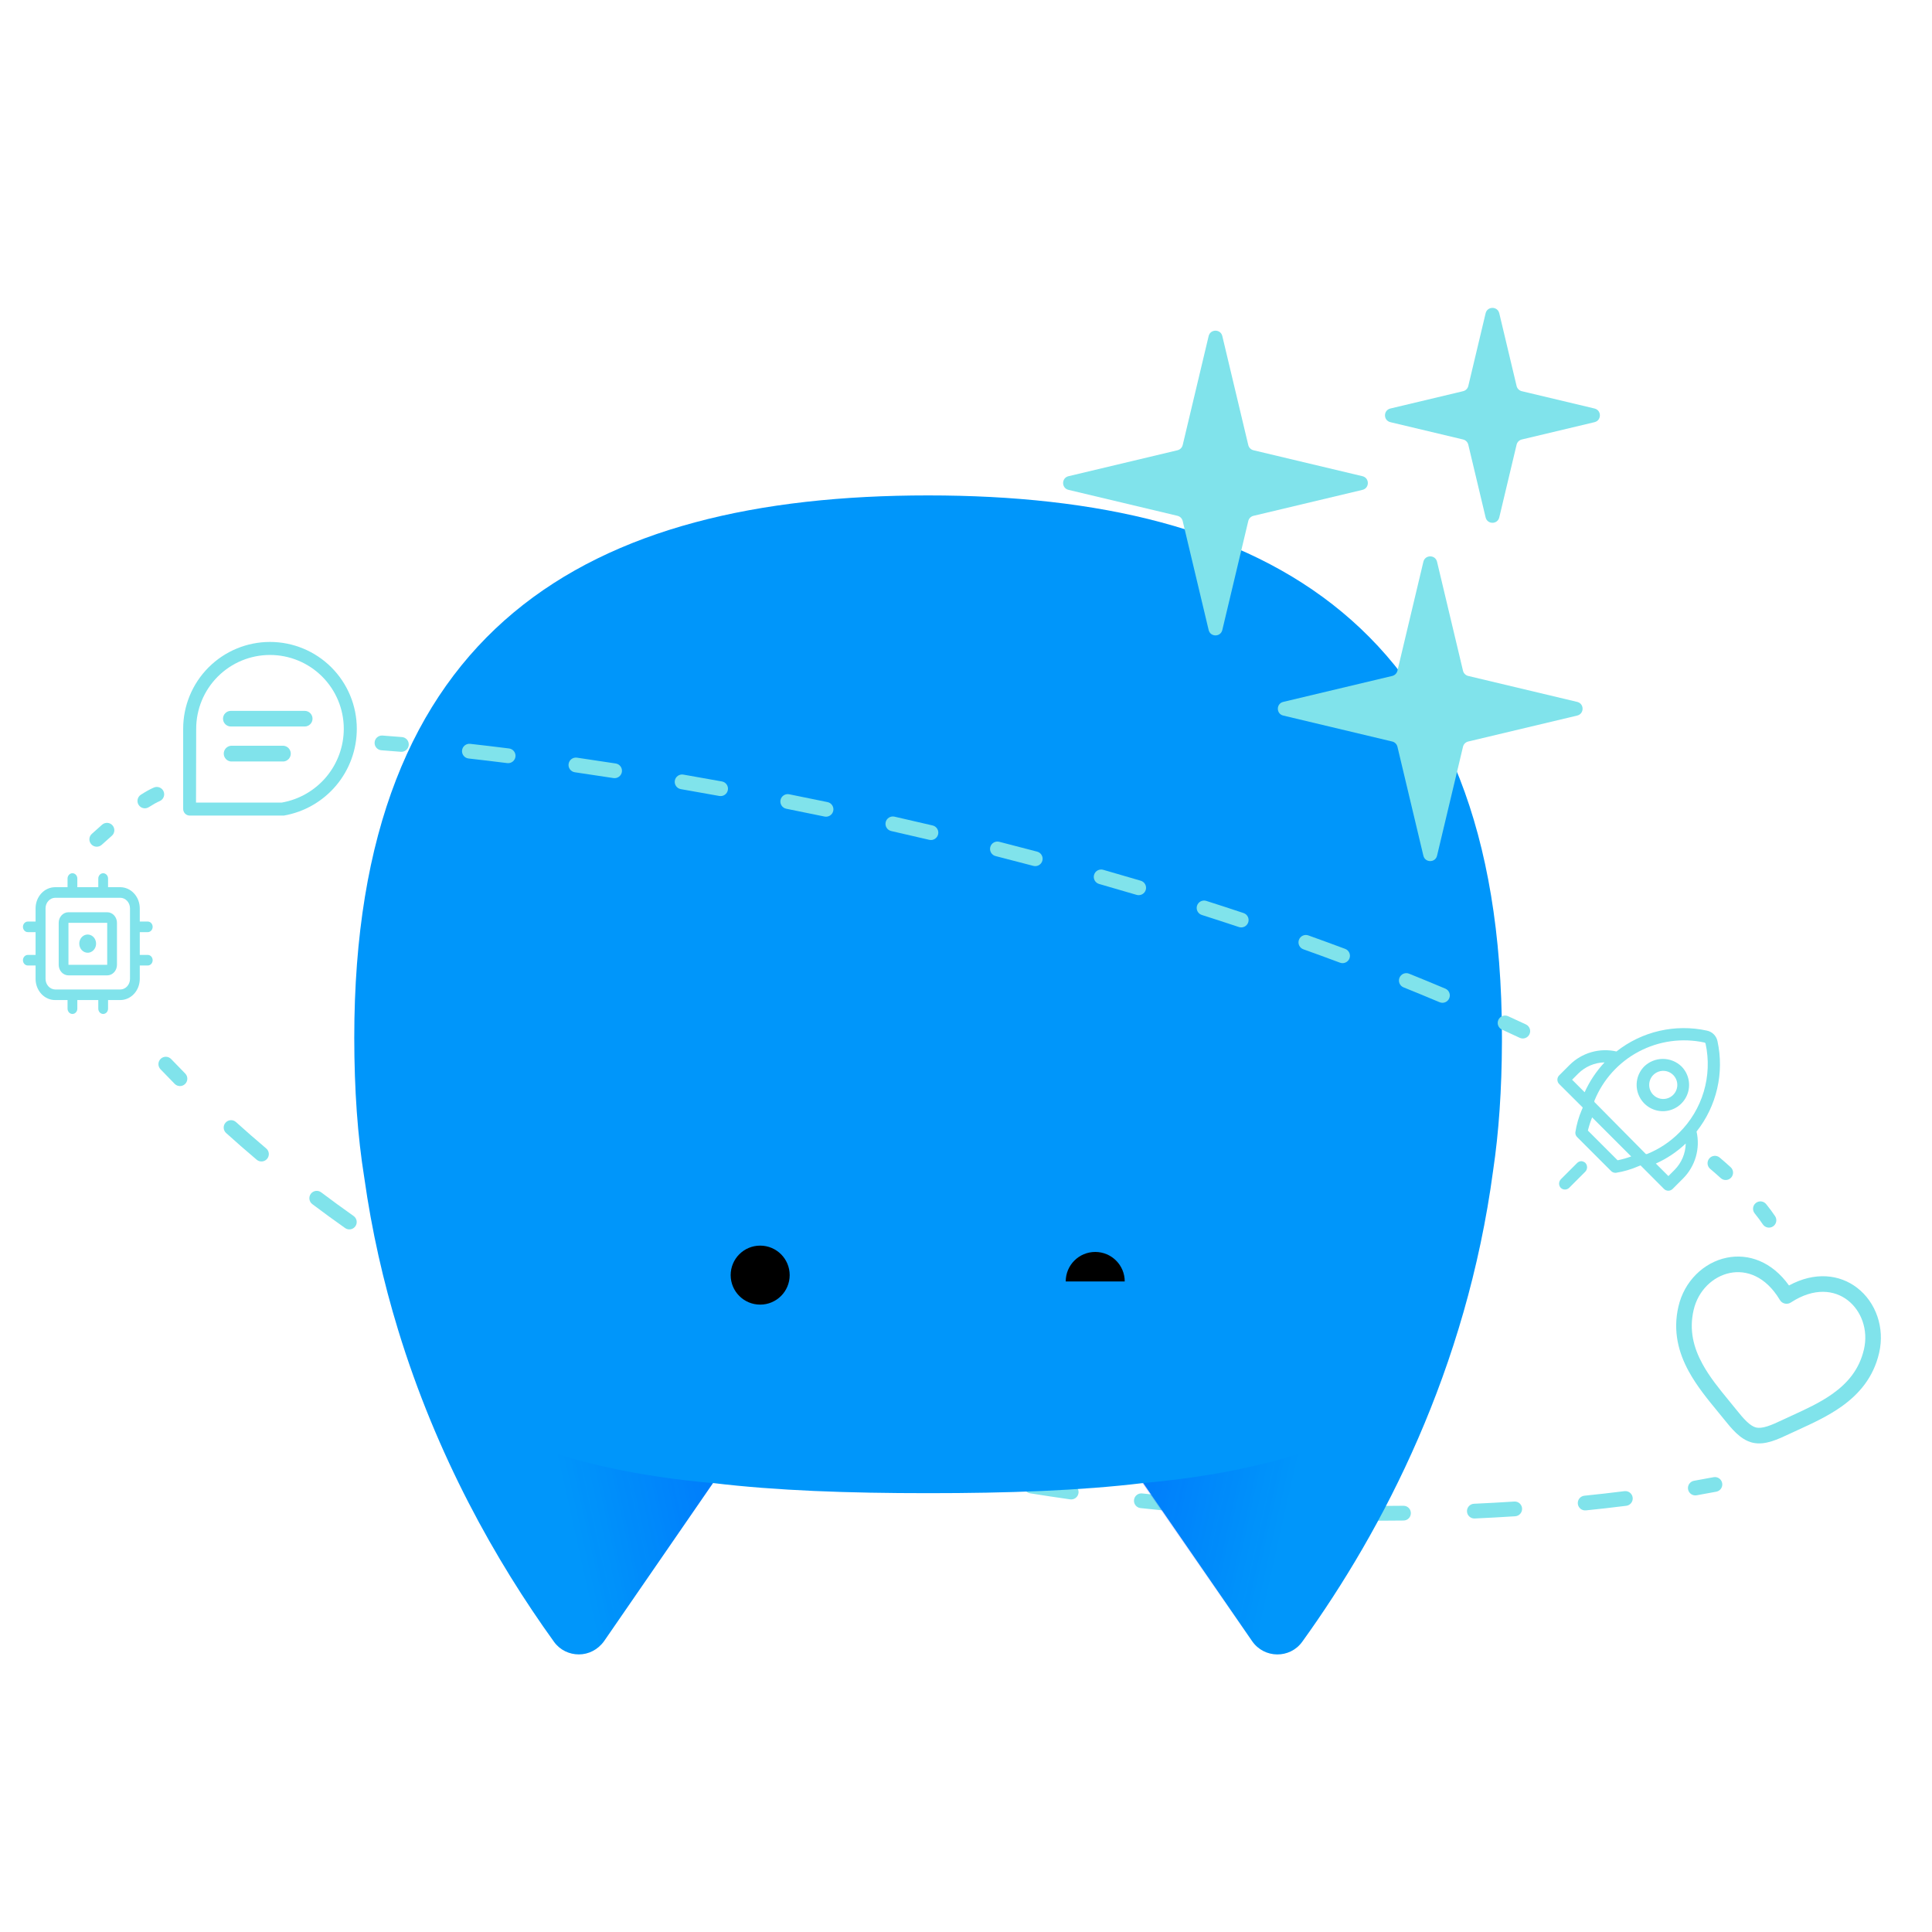 <svg width="275" height="275" viewBox="0 0 275 275" fill="none" xmlns="http://www.w3.org/2000/svg">
<path fill-rule="evenodd" clip-rule="evenodd" d="M22.876 150.71C23.295 150.31 23.96 150.325 24.36 150.744C25.023 151.438 25.69 152.124 26.361 152.803C26.768 153.216 26.764 153.881 26.352 154.288C25.939 154.696 25.274 154.692 24.867 154.279C24.188 153.591 23.513 152.897 22.842 152.195C22.442 151.775 22.457 151.111 22.876 150.71ZM32.11 159.792C32.499 159.361 33.163 159.327 33.593 159.716C35.011 160.995 36.445 162.247 37.894 163.472C38.337 163.846 38.392 164.509 38.018 164.951C37.643 165.394 36.981 165.45 36.538 165.076C35.072 163.836 33.621 162.57 32.186 161.275C31.756 160.886 31.722 160.222 32.11 159.792ZM44.245 169.923C44.594 169.46 45.253 169.368 45.716 169.717C47.241 170.867 48.779 171.989 50.331 173.085C50.805 173.419 50.918 174.075 50.583 174.548C50.249 175.022 49.594 175.135 49.12 174.8C47.551 173.692 45.994 172.557 44.452 171.394C43.989 171.045 43.896 170.386 44.245 169.923ZM57.212 178.968C57.52 178.477 58.169 178.33 58.659 178.639C60.277 179.657 61.907 180.649 63.547 181.615C64.047 181.909 64.213 182.552 63.919 183.052C63.625 183.552 62.981 183.718 62.481 183.424C60.824 182.448 59.177 181.445 57.541 180.416C57.05 180.107 56.903 179.459 57.212 178.968ZM70.879 186.918C71.148 186.404 71.782 186.206 72.296 186.474C73.991 187.362 75.695 188.223 77.407 189.06C77.928 189.314 78.144 189.943 77.889 190.464C77.635 190.985 77.006 191.201 76.485 190.946C74.756 190.101 73.035 189.231 71.322 188.335C70.808 188.066 70.61 187.431 70.879 186.918ZM85.124 193.791C85.354 193.259 85.972 193.014 86.504 193.244C88.261 194.003 90.023 194.737 91.791 195.448C92.33 195.664 92.59 196.275 92.374 196.814C92.158 197.352 91.546 197.612 91.008 197.396C89.224 196.679 87.445 195.937 85.671 195.171C85.139 194.941 84.894 194.323 85.124 193.791ZM99.827 199.621C100.019 199.075 100.619 198.787 101.166 198.98C102.971 199.617 104.78 200.23 106.592 200.82C107.143 201 107.444 201.592 107.265 202.144C107.085 202.695 106.492 202.996 105.941 202.817C104.114 202.221 102.289 201.603 100.468 200.961C99.921 200.768 99.634 200.168 99.827 199.621ZM114.886 204.458C115.043 203.899 115.623 203.575 116.181 203.732C118.025 204.252 119.87 204.75 121.714 205.226C122.275 205.371 122.613 205.944 122.468 206.505C122.323 207.067 121.75 207.404 121.189 207.259C119.33 206.779 117.471 206.277 115.611 205.753C115.053 205.596 114.728 205.016 114.886 204.458ZM130.216 208.351C130.34 207.785 130.9 207.426 131.466 207.55C133.34 207.96 135.212 208.348 137.079 208.717C137.648 208.829 138.018 209.381 137.906 209.95C137.794 210.519 137.241 210.889 136.673 210.777C134.791 210.406 132.906 210.014 131.018 209.601C130.451 209.477 130.093 208.918 130.216 208.351ZM245.132 211.097C245.242 211.666 244.869 212.217 244.299 212.326C243.388 212.501 242.452 212.673 241.493 212.84C240.922 212.94 240.378 212.558 240.278 211.987C240.178 211.416 240.56 210.872 241.131 210.772C242.079 210.606 243.003 210.436 243.903 210.264C244.473 210.154 245.023 210.527 245.132 211.097ZM145.746 211.352C145.838 210.78 146.377 210.39 146.95 210.483C148.847 210.788 150.737 211.073 152.62 211.339C153.194 211.42 153.594 211.951 153.513 212.525C153.432 213.099 152.901 213.499 152.327 213.418C150.431 213.151 148.527 212.863 146.616 212.556C146.043 212.464 145.654 211.925 145.746 211.352ZM232.393 213.161C232.466 213.737 232.058 214.262 231.483 214.334C229.626 214.568 227.709 214.786 225.738 214.987C225.161 215.046 224.646 214.626 224.587 214.049C224.528 213.472 224.948 212.957 225.525 212.898C227.48 212.699 229.38 212.482 231.221 212.251C231.796 212.178 232.321 212.586 232.393 213.161ZM161.415 213.505C161.477 212.929 161.994 212.512 162.571 212.574C164.486 212.779 166.39 212.965 168.282 213.133C168.859 213.184 169.286 213.693 169.235 214.271C169.184 214.849 168.674 215.275 168.097 215.224C166.192 215.056 164.275 214.868 162.347 214.661C161.77 214.6 161.353 214.082 161.415 213.505ZM216.652 214.708C216.69 215.287 216.251 215.786 215.673 215.824C213.788 215.946 211.865 216.053 209.906 216.141C209.327 216.168 208.836 215.719 208.81 215.14C208.784 214.561 209.232 214.07 209.811 214.044C211.756 213.956 213.665 213.85 215.537 213.729C216.115 213.691 216.615 214.13 216.652 214.708ZM177.168 214.845C177.2 214.266 177.696 213.823 178.275 213.856C180.205 213.964 182.118 214.054 184.012 214.126C184.592 214.148 185.044 214.636 185.022 215.215C185 215.795 184.512 216.247 183.933 216.224C182.025 216.152 180.099 216.061 178.157 215.952C177.578 215.92 177.135 215.424 177.168 214.845ZM200.823 215.368C200.83 215.948 200.366 216.424 199.786 216.431C197.892 216.454 195.971 216.46 194.027 216.448C193.447 216.444 192.98 215.971 192.983 215.391C192.987 214.811 193.46 214.344 194.04 214.348C195.971 214.36 197.879 214.354 199.761 214.331C200.341 214.324 200.816 214.788 200.823 215.368Z" fill="#80E3EB"/>
<path fill-rule="evenodd" clip-rule="evenodd" d="M244.464 148.193C244.387 147.826 244.205 147.489 243.939 147.224C243.674 146.959 243.337 146.776 242.97 146.699C240.737 146.209 238.423 146.221 236.195 146.734C233.967 147.246 231.881 148.248 230.087 149.665C228.905 149.397 227.675 149.431 226.511 149.766C225.346 150.1 224.285 150.723 223.425 151.576L221.931 153.071C221.768 153.234 221.677 153.455 221.677 153.685C221.677 153.915 221.768 154.136 221.931 154.299L225.279 157.635C225.279 157.707 225.246 157.773 225.211 157.844C225.195 157.877 225.178 157.912 225.163 157.948C224.719 158.978 224.407 160.06 224.236 161.169C224.225 161.295 224.242 161.421 224.286 161.54C224.33 161.658 224.4 161.765 224.491 161.852L229.322 166.684C229.485 166.847 229.706 166.938 229.936 166.938H230.006C231.111 166.763 232.189 166.448 233.215 166L233.516 165.884L236.853 169.232C237.016 169.395 237.237 169.486 237.467 169.486C237.697 169.486 237.918 169.395 238.081 169.232L239.575 167.738C240.43 166.876 241.053 165.813 241.388 164.647C241.722 163.48 241.756 162.248 241.487 161.065C242.904 159.273 243.907 157.189 244.421 154.963C244.936 152.738 244.951 150.425 244.464 148.193ZM242.599 148.39C242.642 148.399 242.682 148.42 242.712 148.451C242.743 148.482 242.764 148.521 242.773 148.564C243.261 150.823 243.171 153.168 242.513 155.383C241.855 157.599 240.65 159.612 239.008 161.238C237.712 162.538 236.167 163.562 234.466 164.251C234.434 164.268 234.398 164.277 234.362 164.277C234.326 164.277 234.29 164.268 234.258 164.251L226.959 156.871C226.938 156.838 226.927 156.8 226.927 156.761C226.927 156.722 226.938 156.684 226.959 156.651C228.18 153.656 230.416 151.186 233.276 149.676C236.136 148.165 239.437 147.71 242.599 148.39ZM224.653 152.804C225.65 151.814 226.991 151.246 228.395 151.217C227.222 152.469 226.263 153.905 225.557 155.469L223.773 153.685L224.653 152.804ZM230.249 165.154L226.02 160.926C226.175 160.286 226.377 159.659 226.623 159.049L232.184 164.61C231.553 164.839 230.907 165.021 230.249 165.154ZM238.359 166.521L237.478 167.402L235.694 165.618C237.264 164.917 238.702 163.953 239.946 162.768C239.918 164.176 239.35 165.52 238.359 166.521ZM236.691 158.168C237.429 158.166 238.151 157.946 238.765 157.535C239.379 157.123 239.857 156.54 240.139 155.857C240.422 155.174 240.496 154.423 240.352 153.699C240.209 152.974 239.854 152.308 239.332 151.785C238.621 151.105 237.675 150.725 236.691 150.725C235.707 150.725 234.761 151.105 234.049 151.785C233.528 152.308 233.173 152.974 233.029 153.699C232.886 154.423 232.96 155.174 233.242 155.857C233.525 156.54 234.003 157.123 234.616 157.535C235.23 157.946 235.952 158.166 236.691 158.168ZM235.324 153.013C235.603 152.731 235.961 152.539 236.35 152.461C236.739 152.383 237.142 152.422 237.509 152.573C237.876 152.725 238.19 152.982 238.41 153.311C238.631 153.641 238.749 154.029 238.749 154.426C238.749 154.823 238.631 155.211 238.41 155.541C238.19 155.871 237.876 156.127 237.509 156.279C237.142 156.43 236.739 156.469 236.35 156.391C235.961 156.313 235.603 156.121 235.324 155.84C234.953 155.463 234.745 154.955 234.745 154.426C234.745 153.897 234.953 153.39 235.324 153.013ZM224.491 165.536C224.654 165.373 224.875 165.282 225.105 165.281C225.306 165.304 225.495 165.384 225.65 165.513C225.812 165.683 225.903 165.909 225.903 166.145C225.903 166.38 225.812 166.606 225.65 166.776L223.333 169.093C223.175 169.238 222.968 169.318 222.754 169.318C222.539 169.318 222.332 169.238 222.174 169.093C222.011 168.93 221.92 168.709 221.919 168.479C221.922 168.246 222.013 168.022 222.174 167.853L224.491 165.536Z" fill="#80E3EB"/>
<path fill-rule="evenodd" clip-rule="evenodd" d="M23.285 112.649C23.513 113.182 23.266 113.799 22.733 114.027C22.311 114.208 21.786 114.501 21.185 114.888C20.698 115.201 20.048 115.06 19.735 114.572C19.421 114.085 19.562 113.435 20.05 113.121C20.697 112.706 21.332 112.343 21.906 112.097C22.439 111.869 23.056 112.116 23.285 112.649ZM16.019 117.488C16.399 117.926 16.352 118.589 15.914 118.969C15.355 119.453 14.866 119.892 14.485 120.244C14.059 120.637 13.394 120.61 13.001 120.184C12.608 119.758 12.634 119.094 13.06 118.701C13.459 118.333 13.965 117.879 14.538 117.382C14.976 117.003 15.639 117.05 16.019 117.488Z" fill="#80E3EB"/>
<path fill-rule="evenodd" clip-rule="evenodd" d="M40.259 116.088H27.036C26.909 116.092 26.782 116.069 26.663 116.022C26.545 115.975 26.437 115.904 26.347 115.814C26.257 115.723 26.186 115.616 26.139 115.497C26.091 115.379 26.069 115.252 26.072 115.124V103.731C26.072 100.453 27.374 97.31 29.692 94.992C32.009 92.675 35.152 91.373 38.43 91.373C41.707 91.373 44.85 92.675 47.168 94.992C49.486 97.31 50.787 100.453 50.787 103.731C50.791 106.683 49.751 109.542 47.852 111.803C45.952 114.064 43.316 115.582 40.407 116.088H40.259ZM27.901 114.235H40.123C42.592 113.799 44.828 112.507 46.44 110.586C48.051 108.665 48.934 106.238 48.934 103.731C48.934 100.945 47.827 98.273 45.857 96.303C43.887 94.333 41.216 93.227 38.43 93.227C35.644 93.227 32.972 94.333 31.002 96.303C29.032 98.273 27.926 100.945 27.926 103.731L27.901 114.235ZM43.373 103.409H32.856C32.562 103.409 32.279 103.292 32.07 103.083C31.861 102.875 31.744 102.592 31.744 102.297C31.744 102.002 31.861 101.719 32.07 101.511C32.279 101.302 32.562 101.185 32.856 101.185H43.373C43.668 101.185 43.951 101.302 44.159 101.511C44.368 101.719 44.485 102.002 44.485 102.297C44.485 102.592 44.368 102.875 44.159 103.083C43.951 103.292 43.668 103.409 43.373 103.409ZM32.857 108.389H40.383C40.659 108.36 40.915 108.23 41.101 108.023C41.286 107.817 41.389 107.549 41.389 107.271C41.389 106.993 41.286 106.725 41.101 106.519C40.915 106.312 40.659 106.182 40.383 106.153H32.857C32.58 106.182 32.325 106.312 32.139 106.519C31.953 106.725 31.85 106.993 31.85 107.271C31.85 107.549 31.953 107.817 32.139 108.023C32.325 108.23 32.58 108.36 32.857 108.389Z" fill="#80E3EB"/>
<path fill-rule="evenodd" clip-rule="evenodd" d="M21.034 135.922H19.894V132.679H21.034C21.218 132.679 21.395 132.6 21.525 132.459C21.656 132.317 21.729 132.126 21.729 131.926C21.729 131.726 21.656 131.535 21.525 131.394C21.395 131.253 21.218 131.173 21.034 131.173H19.894V129.296C19.894 128.497 19.601 127.731 19.079 127.166C18.558 126.601 17.851 126.283 17.113 126.283H15.38V125.048C15.38 124.849 15.307 124.657 15.177 124.516C15.046 124.375 14.869 124.295 14.685 124.295C14.501 124.295 14.324 124.375 14.194 124.516C14.063 124.657 13.99 124.849 13.99 125.048V126.283H11.006V125.048C11.006 124.849 10.932 124.657 10.802 124.516C10.672 124.375 10.495 124.295 10.31 124.295C10.126 124.295 9.949 124.375 9.819 124.516C9.689 124.657 9.615 124.849 9.615 125.048V126.283H7.845C7.108 126.283 6.4 126.601 5.879 127.166C5.358 127.731 5.065 128.497 5.065 129.296V131.173H3.962C3.777 131.173 3.601 131.253 3.47 131.394C3.34 131.535 3.267 131.726 3.267 131.926C3.267 132.126 3.34 132.317 3.47 132.459C3.601 132.6 3.777 132.679 3.962 132.679H5.065V135.922H3.962C3.777 135.922 3.601 136.002 3.47 136.143C3.34 136.284 3.267 136.476 3.267 136.675C3.267 136.875 3.34 137.067 3.47 137.208C3.601 137.349 3.777 137.428 3.962 137.428H5.065V139.336C5.065 140.135 5.358 140.901 5.879 141.466C6.4 142.031 7.108 142.348 7.845 142.348H9.615V143.573C9.615 143.773 9.689 143.965 9.819 144.106C9.949 144.247 10.126 144.326 10.31 144.326C10.495 144.326 10.672 144.247 10.802 144.106C10.932 143.965 11.006 143.773 11.006 143.573V142.348H13.99V143.573C13.99 143.773 14.063 143.965 14.194 144.106C14.324 144.247 14.501 144.326 14.685 144.326C14.869 144.326 15.046 144.247 15.177 144.106C15.307 143.965 15.38 143.773 15.38 143.573V142.348H17.113C17.851 142.348 18.558 142.031 19.079 141.466C19.601 140.901 19.894 140.135 19.894 139.336V137.428H21.034C21.218 137.428 21.395 137.349 21.525 137.208C21.656 137.067 21.729 136.875 21.729 136.675C21.729 136.476 21.656 136.284 21.525 136.143C21.395 136.002 21.218 135.922 21.034 135.922ZM18.504 139.336C18.504 139.736 18.357 140.119 18.096 140.401C17.836 140.684 17.482 140.842 17.113 140.842H7.845C7.482 140.832 7.137 140.669 6.883 140.388C6.628 140.107 6.485 139.73 6.483 139.336V129.296C6.483 128.901 6.625 128.523 6.88 128.241C7.135 127.96 7.481 127.797 7.845 127.789H17.113C17.482 127.789 17.836 127.948 18.096 128.231C18.357 128.513 18.504 128.896 18.504 129.296V139.336ZM15.259 129.848H9.745C9.376 129.848 9.023 130.006 8.762 130.289C8.501 130.571 8.355 130.954 8.355 131.354V137.328C8.355 137.727 8.501 138.111 8.762 138.393C9.023 138.675 9.376 138.834 9.745 138.834H15.259C15.628 138.834 15.982 138.675 16.242 138.393C16.503 138.111 16.65 137.727 16.65 137.328V131.354C16.65 130.954 16.503 130.571 16.242 130.289C15.982 130.006 15.628 129.848 15.259 129.848ZM15.259 137.328H9.745V131.354H15.259V137.328ZM13.143 135.393C12.947 135.535 12.716 135.611 12.479 135.611C12.162 135.611 11.858 135.475 11.634 135.232C11.409 134.989 11.284 134.659 11.284 134.316C11.284 134.06 11.354 133.809 11.485 133.596C11.616 133.383 11.803 133.217 12.022 133.119C12.24 133.021 12.48 132.996 12.712 133.046C12.944 133.096 13.157 133.219 13.325 133.4C13.492 133.581 13.606 133.812 13.652 134.063C13.698 134.314 13.674 134.575 13.584 134.812C13.493 135.048 13.34 135.251 13.143 135.393Z" fill="#80E3EB"/>
<path fill-rule="evenodd" clip-rule="evenodd" d="M249.478 205.355C248.543 205.139 247.77 204.584 247.128 203.979C246.486 203.374 245.887 202.632 245.335 201.944C245.051 201.591 244.751 201.226 244.442 200.849C243.073 199.183 241.516 197.288 240.372 195.19C238.941 192.567 238.087 189.521 238.906 185.973C239.74 182.358 242.511 179.691 245.783 179.021C248.866 178.39 252.208 179.561 254.645 182.972C258.331 180.975 261.847 181.387 264.342 183.306C266.989 185.342 268.31 188.953 267.476 192.568C266.657 196.116 264.553 198.48 262.118 200.21C260.17 201.594 257.94 202.615 255.979 203.512C255.536 203.715 255.106 203.912 254.697 204.105C253.898 204.482 253.035 204.886 252.193 205.148C251.351 205.41 250.412 205.571 249.478 205.355ZM241.068 186.472C241.716 183.666 243.843 181.683 246.228 181.195C248.536 180.723 251.297 181.617 253.344 185.033C253.348 185.04 253.352 185.047 253.356 185.054C253.518 185.315 253.771 185.486 254.05 185.55C254.208 185.587 254.375 185.589 254.538 185.553C254.66 185.526 254.779 185.478 254.89 185.408C254.897 185.404 254.904 185.399 254.91 185.395C258.248 183.222 261.122 183.629 262.989 185.065C264.918 186.549 265.961 189.263 265.314 192.069C264.65 194.942 262.964 196.887 260.833 198.401C259.073 199.652 257.083 200.564 255.132 201.458C254.668 201.671 254.206 201.883 253.75 202.098C252.928 202.486 252.203 202.82 251.533 203.029C250.862 203.238 250.363 203.282 249.977 203.193C249.591 203.104 249.161 202.846 248.65 202.364C248.139 201.882 247.634 201.264 247.065 200.555C246.75 200.162 246.427 199.769 246.103 199.374C244.742 197.715 243.353 196.023 242.32 194.128C241.068 191.832 240.405 189.345 241.068 186.472Z" fill="#80E3EB"/>
<path fill-rule="evenodd" clip-rule="evenodd" d="M162.725 211.097C153.705 212.183 143.497 212.538 132.106 212.538C120.715 212.538 110.508 212.183 101.489 211.095L101.481 211.109L85.981 233.606C85.085 234.848 83.741 235.488 82.396 235.488C81.052 235.488 79.707 234.886 78.848 233.682C70.557 222.17 62.154 207.271 56.663 189.288C54.581 182.482 52.923 175.248 51.847 167.6C50.905 161.746 50.431 155.149 50.426 147.716C50.426 89.252 83.666 70.517 132.106 70.517C180.482 70.517 213.697 89.203 213.785 147.483C213.786 147.56 213.786 147.638 213.786 147.716C213.786 147.916 213.785 148.116 213.785 148.316C213.761 155.091 213.343 161.165 212.53 166.609C208.736 194.921 196.936 217.622 185.364 233.681C183.609 236.126 179.949 236.089 178.231 233.606L162.731 211.108C162.729 211.105 162.727 211.101 162.725 211.097Z" fill="#0096FA"/>
<path d="M57.858 193.05C63.61 210.393 72.163 224.388 78.848 233.681C80.603 236.126 84.263 236.088 85.981 233.605L101.481 211.108C80.23 209.227 64.357 203.019 57.858 193.05Z" fill="url(#paint0_linear_19604_9888)"/>
<path d="M206.232 193.05C200.48 210.393 191.928 224.388 185.242 233.681C183.487 236.126 179.827 236.088 178.109 233.605L162.61 211.108C183.861 209.227 199.733 203.019 206.232 193.05Z" fill="url(#paint1_linear_19604_9888)"/>
<path d="M112.402 181.5C112.402 183.819 110.522 185.699 108.202 185.699C105.883 185.699 104.003 183.819 104.003 181.5C104.003 179.181 105.883 177.301 108.202 177.301C110.522 177.301 112.402 179.181 112.402 181.5Z" fill="black"/>
<path d="M160.094 182.4H151.695C151.695 180.081 153.575 178.201 155.895 178.201C158.214 178.201 160.094 180.081 160.094 182.4Z" fill="black"/>
<g filter="url(#filter0_d_19604_9888)">
<path d="M202.603 78.961C202.847 77.937 204.305 77.937 204.549 78.961L208.243 94.473C208.33 94.84 208.617 95.126 208.984 95.214L224.495 98.907C225.52 99.151 225.52 100.609 224.495 100.853L208.984 104.547C208.617 104.634 208.33 104.921 208.243 105.288L204.549 120.8C204.305 121.824 202.847 121.824 202.603 120.8L198.91 105.288C198.822 104.921 198.535 104.634 198.168 104.547L182.657 100.853C181.632 100.609 181.632 99.151 182.657 98.907L198.168 95.214C198.535 95.126 198.822 94.84 198.91 94.473L202.603 78.961Z" fill="#80E3EB"/>
</g>
<g filter="url(#filter1_d_19604_9888)">
<path d="M172.038 46.836C172.282 45.812 173.74 45.812 173.984 46.836L177.678 62.347C177.765 62.715 178.052 63.001 178.419 63.089L193.93 66.782C194.955 67.026 194.955 68.484 193.93 68.728L178.419 72.422C178.052 72.509 177.765 72.796 177.678 73.163L173.984 88.674C173.74 89.699 172.282 89.699 172.038 88.674L168.345 73.163C168.257 72.796 167.971 72.509 167.603 72.422L152.092 68.728C151.067 68.484 151.067 67.026 152.092 66.782L167.603 63.089C167.971 63.001 168.257 62.715 168.345 62.347L172.038 46.836Z" fill="#80E3EB"/>
</g>
<g filter="url(#filter2_d_19604_9888)">
<path d="M211.461 43.593C211.705 42.569 213.163 42.569 213.407 43.593L215.871 53.941C215.958 54.308 216.245 54.595 216.612 54.682L226.96 57.147C227.984 57.391 227.984 58.848 226.96 59.092L216.612 61.556C216.245 61.644 215.958 61.93 215.871 62.297L213.407 72.645C213.163 73.67 211.705 73.67 211.461 72.645L208.997 62.297C208.91 61.93 208.623 61.644 208.256 61.556L197.908 59.092C196.883 58.848 196.883 57.391 197.908 57.147L208.256 54.682C208.623 54.595 208.91 54.308 208.997 53.941L211.461 43.593Z" fill="#80E3EB"/>
</g>
<path fill-rule="evenodd" clip-rule="evenodd" d="M53.321 105.67C53.363 105.091 53.866 104.656 54.444 104.698C55.332 104.763 56.259 104.835 57.224 104.916C57.801 104.964 58.23 105.472 58.182 106.05C58.134 106.627 57.626 107.057 57.048 107.008C56.091 106.928 55.172 106.856 54.292 106.793C53.714 106.751 53.279 106.248 53.321 105.67ZM65.769 106.803C65.834 106.227 66.354 105.813 66.93 105.877C68.7 106.077 70.545 106.296 72.46 106.536C73.035 106.608 73.443 107.133 73.371 107.709C73.299 108.284 72.774 108.692 72.199 108.62C70.292 108.381 68.456 108.162 66.695 107.964C66.119 107.899 65.704 107.38 65.769 106.803ZM80.934 108.734C81.018 108.16 81.55 107.762 82.124 107.846C83.921 108.106 85.762 108.383 87.643 108.675C88.216 108.765 88.609 109.301 88.519 109.874C88.43 110.447 87.894 110.839 87.321 110.75C85.446 110.459 83.612 110.183 81.823 109.924C81.249 109.84 80.851 109.308 80.934 108.734ZM96.055 111.112C96.153 110.54 96.696 110.157 97.268 110.256C99.071 110.567 100.902 110.892 102.759 111.231C103.33 111.335 103.708 111.882 103.604 112.452C103.5 113.023 102.953 113.401 102.383 113.297C100.532 112.959 98.707 112.635 96.91 112.325C96.339 112.226 95.956 111.683 96.055 111.112ZM111.097 113.882C111.211 113.313 111.763 112.944 112.332 113.057C114.134 113.416 115.955 113.787 117.793 114.171C118.361 114.29 118.725 114.846 118.606 115.414C118.488 115.981 117.931 116.345 117.364 116.227C115.532 115.844 113.717 115.474 111.922 115.117C111.353 115.003 110.984 114.451 111.097 113.882ZM126.065 117.035C126.193 116.469 126.755 116.114 127.32 116.242C129.118 116.648 130.929 117.066 132.751 117.496C133.315 117.629 133.665 118.195 133.532 118.759C133.398 119.324 132.833 119.673 132.269 119.54C130.453 119.111 128.649 118.695 126.858 118.29C126.292 118.162 125.937 117.6 126.065 117.035ZM140.954 120.578C141.096 120.016 141.668 119.676 142.23 119.819C144.021 120.275 145.82 120.742 147.626 121.221C148.186 121.369 148.52 121.944 148.372 122.504C148.223 123.065 147.648 123.399 147.088 123.25C145.289 122.773 143.497 122.308 141.712 121.854C141.15 121.712 140.811 121.14 140.954 120.578ZM155.728 124.527C155.887 123.969 156.468 123.646 157.026 123.805C158.807 124.312 160.591 124.832 162.378 125.362C162.934 125.527 163.251 126.112 163.086 126.668C162.921 127.223 162.336 127.54 161.78 127.375C160.001 126.847 158.224 126.33 156.45 125.824C155.892 125.665 155.569 125.085 155.728 124.527ZM170.385 128.915C170.562 128.362 171.152 128.058 171.705 128.234C173.472 128.798 175.24 129.374 177.006 129.962C177.557 130.145 177.854 130.739 177.671 131.289C177.488 131.839 176.894 132.137 176.344 131.954C174.586 131.369 172.826 130.796 171.066 130.234C170.514 130.058 170.209 129.467 170.385 128.915ZM184.887 133.78C185.083 133.234 185.684 132.95 186.23 133.145C187.98 133.772 189.726 134.41 191.468 135.061C192.011 135.264 192.287 135.869 192.084 136.412C191.881 136.955 191.276 137.231 190.733 137.028C189.001 136.381 187.263 135.745 185.522 135.122C184.976 134.927 184.692 134.326 184.887 133.78ZM199.201 139.174C199.418 138.636 200.03 138.376 200.567 138.593C202.294 139.289 204.013 139.998 205.725 140.72C206.259 140.945 206.509 141.561 206.284 142.095C206.059 142.63 205.443 142.88 204.909 142.655C203.208 141.938 201.499 141.233 199.782 140.541C199.244 140.324 198.984 139.712 199.201 139.174ZM213.278 145.166C213.519 144.638 214.142 144.406 214.669 144.647C215.515 145.034 216.358 145.424 217.198 145.817C217.723 146.063 217.949 146.688 217.704 147.213C217.458 147.739 216.833 147.965 216.308 147.719C215.473 147.328 214.636 146.941 213.796 146.557C213.268 146.316 213.036 145.693 213.278 145.166Z" fill="#80E3EB"/>
<path fill-rule="evenodd" clip-rule="evenodd" d="M243.295 164.899C243.666 164.453 244.328 164.393 244.773 164.764C245.191 165.113 245.732 165.583 246.341 166.138C246.769 166.529 246.8 167.193 246.409 167.621C246.018 168.05 245.354 168.08 244.926 167.689C244.337 167.152 243.82 166.703 243.429 166.377C242.984 166.006 242.923 165.344 243.295 164.899ZM249.916 171.239C250.367 170.873 251.028 170.942 251.393 171.393C251.856 171.964 252.288 172.54 252.666 173.107C252.988 173.59 252.858 174.242 252.375 174.563C251.893 174.885 251.241 174.754 250.919 174.272C250.586 173.772 250.194 173.248 249.762 172.715C249.397 172.265 249.466 171.604 249.916 171.239Z" fill="#80E3EB"/>
<defs>
<filter id="filter0_d_19604_9888" x="176.889" y="74.193" width="53.375" height="53.375" filterUnits="userSpaceOnUse" color-interpolation-filters="sRGB">
<feFlood flood-opacity="0" result="BackgroundImageFix"/>
<feColorMatrix in="SourceAlpha" type="matrix" values="0 0 0 0 0 0 0 0 0 0 0 0 0 0 0 0 0 0 127 0" result="hardAlpha"/>
<feOffset dy="1"/>
<feGaussianBlur stdDeviation="2.5"/>
<feComposite in2="hardAlpha" operator="out"/>
<feColorMatrix type="matrix" values="0 0 0 0 0.502 0 0 0 0 0.89 0 0 0 0 0.922 0 0 0 0.4 0"/>
<feBlend mode="normal" in2="BackgroundImageFix" result="effect1_dropShadow_19604_9888"/>
<feBlend mode="normal" in="SourceGraphic" in2="effect1_dropShadow_19604_9888" result="shape"/>
</filter>
<filter id="filter1_d_19604_9888" x="146.324" y="42.068" width="53.375" height="53.375" filterUnits="userSpaceOnUse" color-interpolation-filters="sRGB">
<feFlood flood-opacity="0" result="BackgroundImageFix"/>
<feColorMatrix in="SourceAlpha" type="matrix" values="0 0 0 0 0 0 0 0 0 0 0 0 0 0 0 0 0 0 127 0" result="hardAlpha"/>
<feOffset dy="1"/>
<feGaussianBlur stdDeviation="2.5"/>
<feComposite in2="hardAlpha" operator="out"/>
<feColorMatrix type="matrix" values="0 0 0 0 0.502 0 0 0 0 0.89 0 0 0 0 0.922 0 0 0 0.4 0"/>
<feBlend mode="normal" in2="BackgroundImageFix" result="effect1_dropShadow_19604_9888"/>
<feBlend mode="normal" in="SourceGraphic" in2="effect1_dropShadow_19604_9888" result="shape"/>
</filter>
<filter id="filter2_d_19604_9888" x="192.14" y="38.825" width="40.589" height="40.589" filterUnits="userSpaceOnUse" color-interpolation-filters="sRGB">
<feFlood flood-opacity="0" result="BackgroundImageFix"/>
<feColorMatrix in="SourceAlpha" type="matrix" values="0 0 0 0 0 0 0 0 0 0 0 0 0 0 0 0 0 0 127 0" result="hardAlpha"/>
<feOffset dy="1"/>
<feGaussianBlur stdDeviation="2.5"/>
<feComposite in2="hardAlpha" operator="out"/>
<feColorMatrix type="matrix" values="0 0 0 0 0.502 0 0 0 0 0.89 0 0 0 0 0.922 0 0 0 0.4 0"/>
<feBlend mode="normal" in2="BackgroundImageFix" result="effect1_dropShadow_19604_9888"/>
<feBlend mode="normal" in="SourceGraphic" in2="effect1_dropShadow_19604_9888" result="shape"/>
</filter>
<linearGradient id="paint0_linear_19604_9888" x1="102.398" y1="207.025" x2="59.808" y2="216.503" gradientUnits="userSpaceOnUse">
<stop offset="0.011" stop-color="#0012FF" stop-opacity="0.2"/>
<stop offset="0.52" stop-color="#0012FF" stop-opacity="0"/>
</linearGradient>
<linearGradient id="paint1_linear_19604_9888" x1="161.692" y1="207.025" x2="204.282" y2="216.503" gradientUnits="userSpaceOnUse">
<stop offset="0.011" stop-color="#0012FF" stop-opacity="0.2"/>
<stop offset="0.52" stop-color="#0012FF" stop-opacity="0"/>
</linearGradient>
</defs>
</svg>
